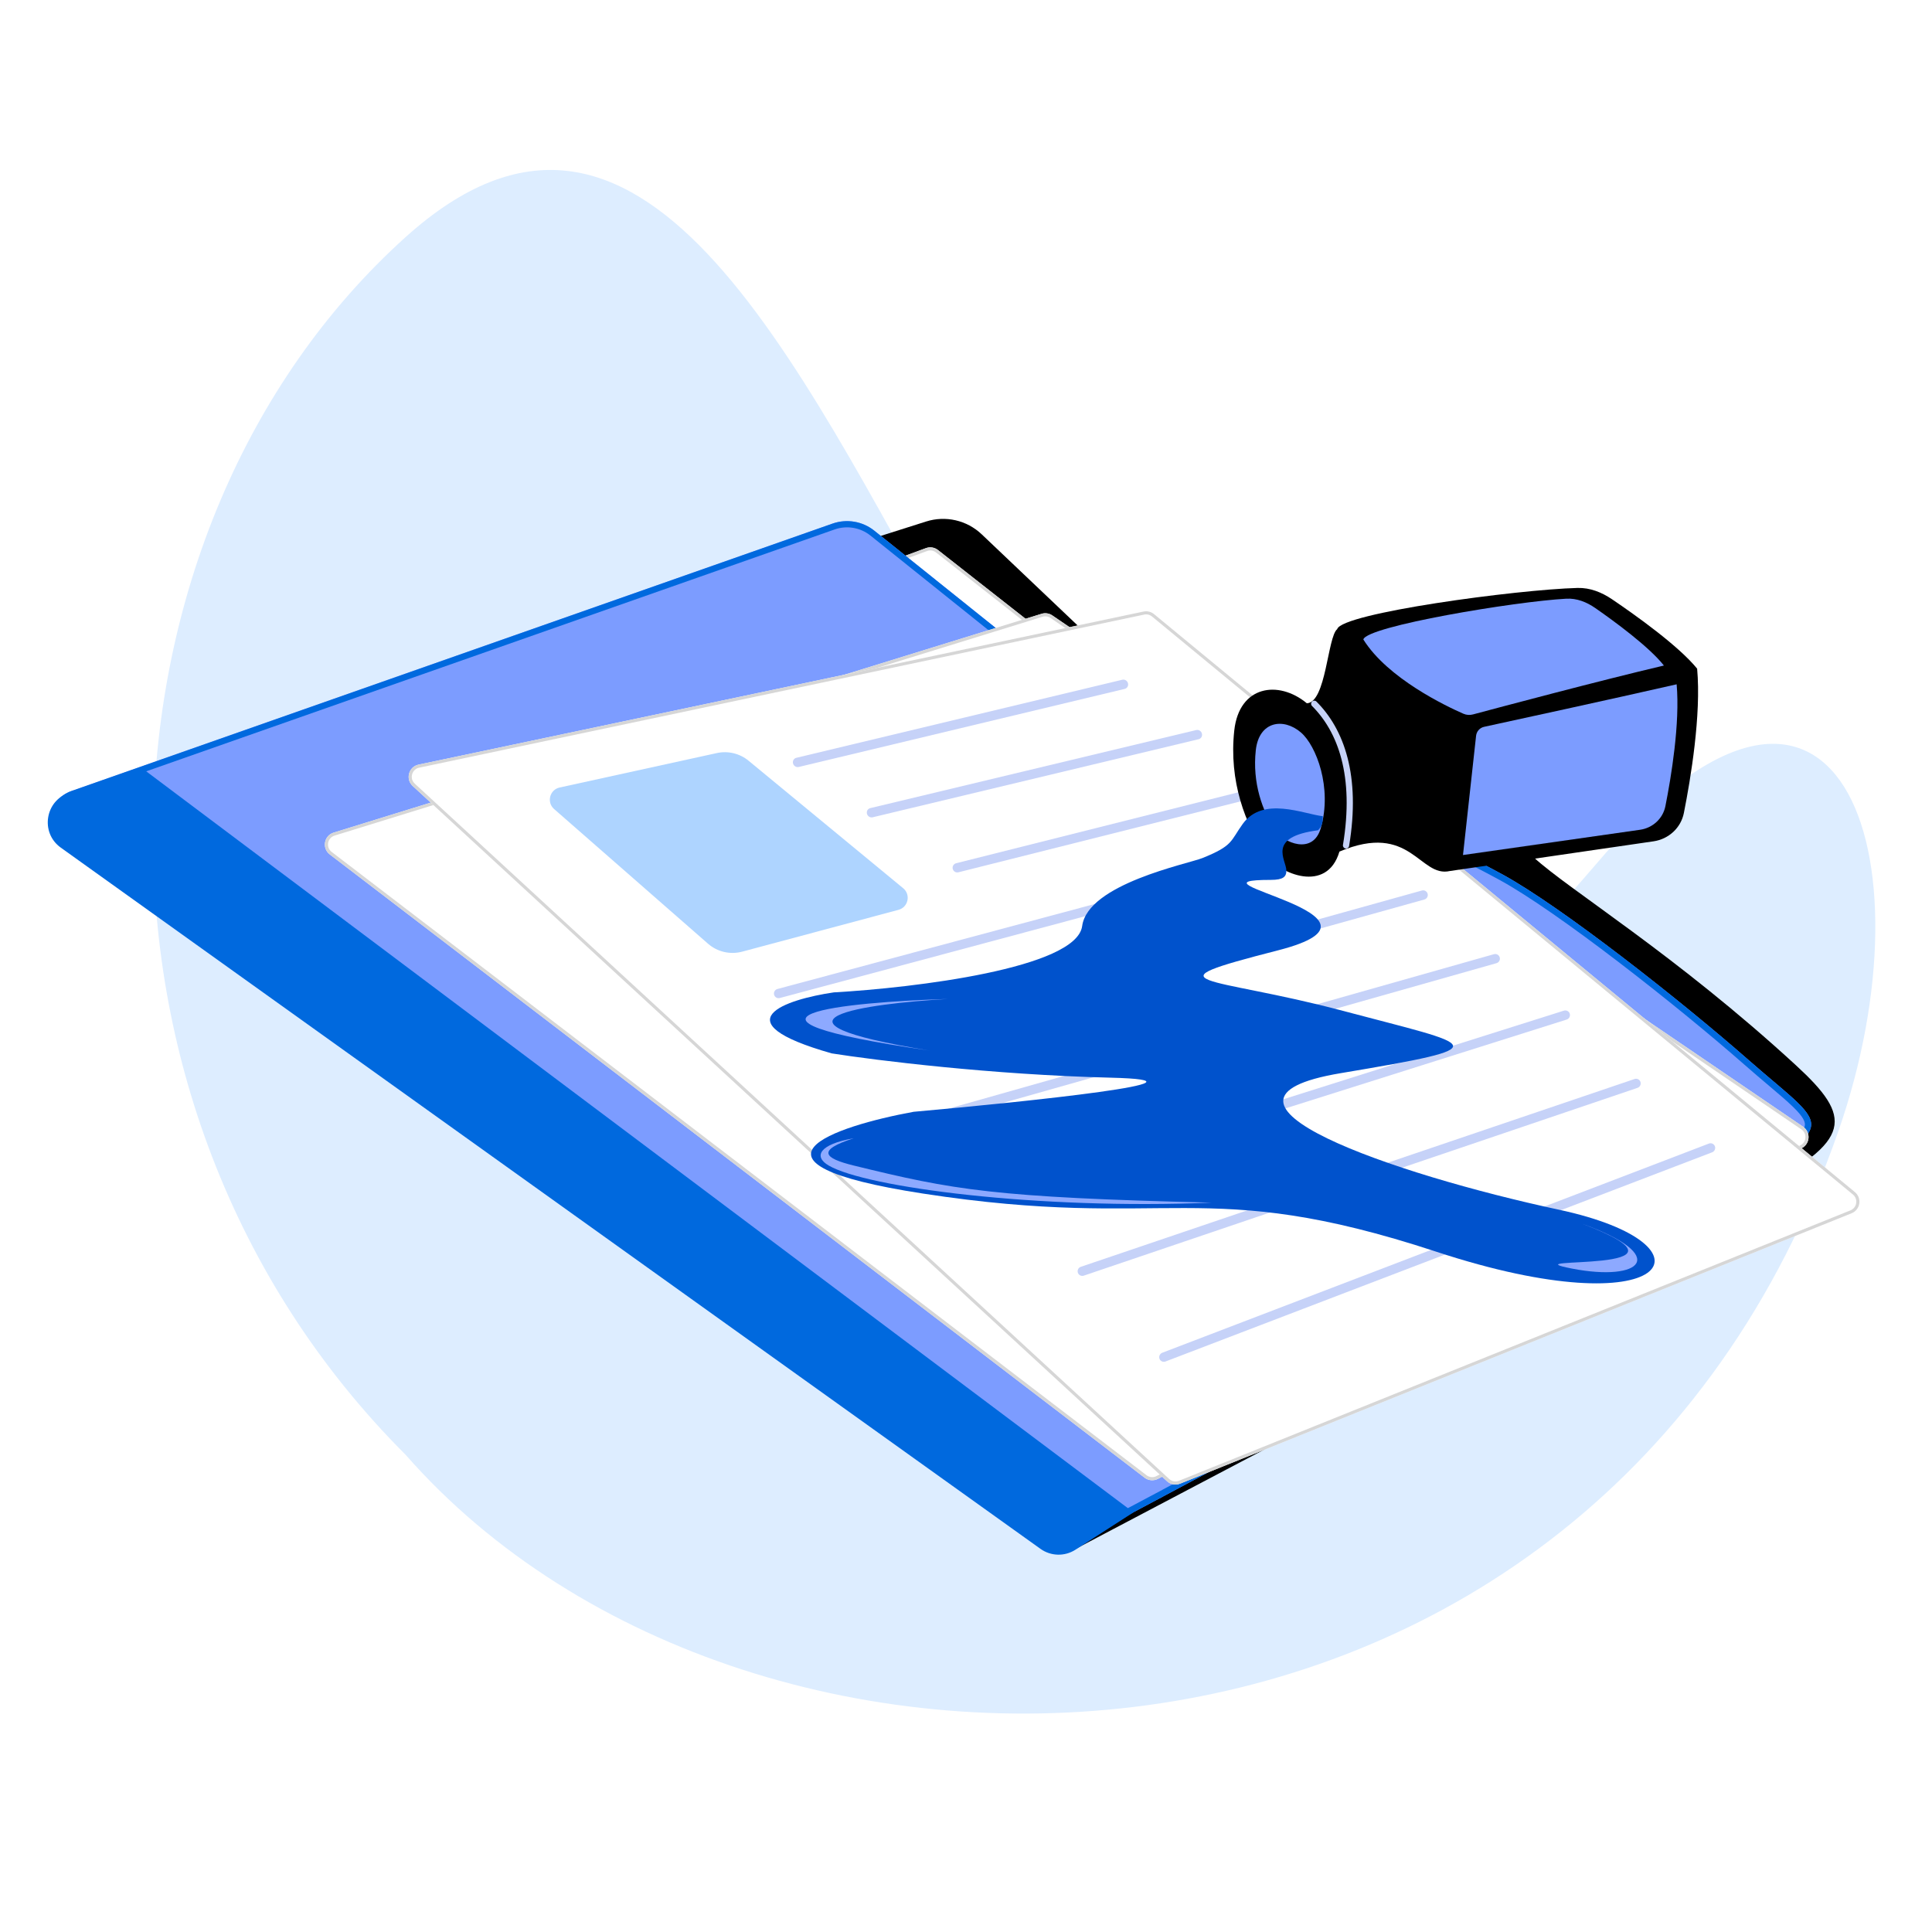 <svg width="745" height="745" viewBox="0 0 745 745" fill="none" xmlns="http://www.w3.org/2000/svg">
<path d="M708.866 436.283C746.155 329.502 708.866 222.83 614.947 333.826C390.036 599.628 337.457 -71.734 156.372 91.455C32.238 203.322 21.179 425.745 156.373 560.94C290.497 713.774 614.947 705.235 708.866 436.283Z" fill="#DDEDFF"/>
<g filter="url(#filter0_d_3071_905)">
<path d="M357.122 200.1L28.645 304.407C19.209 307.404 17.251 319.889 25.317 325.629L403.482 594.767C407.173 597.394 412.028 597.72 416.037 595.609L676.765 458.323C714.99 438.733 714.22 429.731 692.569 409.818C646.017 367.005 605.098 342.192 591.405 329.599C571.913 311.672 550.787 326.223 528.936 337.444C524.577 339.683 519.323 338.791 515.771 335.416L378.549 205.03C372.839 199.605 364.629 197.716 357.122 200.1Z" fill="black"/>
<path d="M93.318 315.299C90.277 313.013 90.975 308.267 94.545 306.953L357.06 210.359C358.624 209.784 360.373 210.06 361.683 211.089L658.914 444.442C661.713 446.639 661.233 451.012 658.024 452.55L427.338 563.141C425.723 563.916 423.81 563.726 422.378 562.65L93.318 315.299Z" fill="white"/>
<path fill-rule="evenodd" clip-rule="evenodd" d="M357.475 211.486L94.96 308.08C92.282 309.065 91.759 312.625 94.039 314.339L423.099 561.69C424.173 562.498 425.608 562.64 426.819 562.059L657.505 451.467C659.912 450.314 660.272 447.034 658.172 445.386L360.942 212.033C359.959 211.261 358.647 211.054 357.475 211.486ZM94.545 306.953C90.975 308.267 90.277 313.013 93.318 315.299L422.378 562.65C423.81 563.726 425.723 563.916 427.338 563.141L658.024 452.55C661.233 451.012 661.713 446.639 658.914 444.442L361.683 211.089C360.373 210.06 358.624 209.784 357.06 210.359L94.545 306.953Z" fill="#D6D6D6"/>
<path d="M321.03 200.902L27.487 304.04C18.325 307.259 16.561 319.462 24.451 325.124L399.632 594.358C403.24 596.947 407.907 597.374 411.859 595.347C456.129 572.647 608.044 490.037 658.073 461.291C710.89 430.944 706.965 436.455 674.256 407.75C647.892 384.614 602.1 348.629 579.468 336.246C538.215 313.674 538.065 321.87 510.764 334.655C506.777 336.522 502.083 335.846 498.648 333.093L337.144 203.635C332.616 200.005 326.506 198.978 321.03 200.902Z" fill="#7C9CFF"/>
<path fill-rule="evenodd" clip-rule="evenodd" d="M321.826 203.167L28.283 306.305C20.947 308.882 19.544 318.648 25.851 323.173L401.032 592.407C403.938 594.492 407.644 594.811 410.764 593.211C454.997 570.529 606.879 487.937 656.877 459.21C660.324 457.229 663.521 455.406 666.479 453.719C674.905 448.913 681.389 445.216 686.187 442.138C689.423 440.063 691.774 438.344 693.386 436.832C695.014 435.306 695.69 434.173 695.91 433.311C696.104 432.554 696.022 431.699 695.339 430.473C694.617 429.178 693.313 427.64 691.287 425.687C688.931 423.415 685.89 420.844 682.15 417.682C679.377 415.338 676.22 412.668 672.672 409.555C646.318 386.427 600.696 350.597 578.315 338.352C557.619 327.028 547.887 323.836 540.113 324.582C536.246 324.953 532.692 326.317 528.276 328.49C526.686 329.272 524.932 330.189 523.007 331.195C519.764 332.889 516.035 334.838 511.782 336.829C506.921 339.106 501.255 338.26 497.146 334.966L335.642 205.508C331.765 202.4 326.524 201.517 321.826 203.167ZM27.487 304.04L321.03 200.902C326.506 198.978 332.616 200.005 337.144 203.635L498.648 333.093C502.083 335.846 506.777 336.522 510.764 334.655C515.005 332.669 518.59 330.794 521.776 329.128C539.103 320.066 544.622 317.18 579.468 336.246C602.1 348.629 647.892 384.614 674.256 407.75C689.58 421.199 698.587 427.137 698.4 432.771C698.188 439.162 686.145 445.162 658.073 461.291C608.044 490.037 456.129 572.647 411.859 595.347C407.907 597.374 403.24 596.947 399.632 594.358L24.451 325.124C16.561 319.462 18.325 307.259 27.487 304.04Z" fill="#0069DE"/>
<path d="M23.444 325.86C15.403 320.104 17.379 307.64 26.807 304.654L55.303 295.627L437.075 582.181L414.709 596.585C410.57 599.251 405.223 599.119 401.22 596.254L23.444 325.86Z" fill="#0069DE"/>
</g>
<g filter="url(#filter1_d_3071_905)">
<path d="M127.163 328.469C124.064 326.099 124.935 321.219 128.662 320.067L401.644 235.686C403.04 235.255 404.556 235.483 405.764 236.305L695.295 433.493C698.306 435.544 698.026 440.07 694.786 441.735L446.488 569.274C444.839 570.121 442.85 569.943 441.377 568.816L127.163 328.469Z" fill="white"/>
</g>
<g filter="url(#filter2_d_3071_905)">
<path fill-rule="evenodd" clip-rule="evenodd" d="M401.998 236.834L129.017 321.214C126.221 322.078 125.568 325.738 127.892 327.516L442.107 567.863C443.211 568.707 444.703 568.841 445.94 568.206L694.237 440.667C696.668 439.418 696.877 436.024 694.619 434.486L405.088 237.298C404.183 236.681 403.045 236.51 401.998 236.834ZM128.662 320.067C124.935 321.219 124.064 326.099 127.163 328.469L441.377 568.816C442.85 569.943 444.839 570.121 446.488 569.274L694.786 441.735C698.026 440.07 698.306 435.544 695.295 433.493L405.764 236.305C404.556 235.483 403.04 235.255 401.644 235.686L128.662 320.067Z" fill="#D6D6D6"/>
</g>
<g filter="url(#filter3_d_3071_905)">
<path d="M159.137 302.08C156.269 299.436 157.583 294.655 161.4 293.849L440.96 234.819C442.39 234.517 443.879 234.883 445.007 235.812L715.266 458.682C718.077 461 717.384 465.482 714.005 466.842L455.073 571.111C453.353 571.803 451.388 571.444 450.025 570.187L159.137 302.08Z" fill="white"/>
</g>
<g filter="url(#filter4_d_3071_905)">
<path fill-rule="evenodd" clip-rule="evenodd" d="M441.208 235.993L161.648 295.024C158.785 295.629 157.799 299.214 159.951 301.197L450.839 569.304C451.861 570.247 453.334 570.516 454.624 569.997L713.556 465.729C716.091 464.708 716.611 461.347 714.503 459.609L444.243 236.739C443.398 236.041 442.281 235.767 441.208 235.993ZM161.4 293.849C157.583 294.655 156.269 299.436 159.137 302.08L450.025 570.187C451.388 571.444 453.353 571.803 455.073 571.111L714.005 466.842C717.384 465.482 718.077 461 715.266 458.682L445.007 235.812C443.879 234.883 442.39 234.517 440.96 234.819L161.4 293.849Z" fill="#D6D6D6"/>
</g>
<path d="M213.668 311.976C210.702 309.381 211.953 304.514 215.803 303.671L276.419 290.392C280.739 289.446 285.253 290.536 288.665 293.35L348.27 342.503C351.283 344.987 350.228 349.838 346.456 350.847L286.208 366.967C281.569 368.208 276.615 367.055 273.001 363.892L213.668 311.976Z" fill="#AED4FF"/>
<path fill-rule="evenodd" clip-rule="evenodd" d="M434.962 263.466C435.22 264.441 434.657 265.417 433.704 265.645L307.997 295.753C307.044 295.981 306.062 295.376 305.804 294.401C305.545 293.425 306.109 292.45 307.062 292.222L432.769 262.113C433.722 261.885 434.704 262.491 434.962 263.466Z" fill="#C6D2F8"/>
<path fill-rule="evenodd" clip-rule="evenodd" d="M463.469 282.869C463.727 283.844 463.164 284.82 462.211 285.048L336.504 315.156C335.551 315.385 334.569 314.779 334.311 313.804C334.052 312.829 334.616 311.853 335.569 311.625L461.276 281.517C462.229 281.288 463.211 281.894 463.469 282.869Z" fill="#C6D2F8"/>
<path fill-rule="evenodd" clip-rule="evenodd" d="M495.023 302.972C495.265 303.937 494.679 304.915 493.714 305.158L369.572 336.366C368.608 336.608 367.63 336.023 367.388 335.059C367.146 334.094 367.732 333.116 368.697 332.873L492.839 301.665C493.804 301.422 494.782 302.008 495.023 302.972Z" fill="#C6D2F8"/>
<path fill-rule="evenodd" clip-rule="evenodd" d="M519.442 324.384C519.698 325.345 519.127 326.332 518.167 326.59L300.709 384.846C299.749 385.104 298.762 384.534 298.505 383.573C298.248 382.612 298.819 381.625 299.78 381.367L517.237 323.111C518.198 322.854 519.185 323.424 519.442 324.384Z" fill="#C6D2F8"/>
<path fill-rule="evenodd" clip-rule="evenodd" d="M550.509 344.643C550.774 345.601 550.212 346.594 549.254 346.861L332.345 407.306C331.386 407.573 330.394 407.013 330.129 406.055C329.863 405.097 330.425 404.103 331.384 403.836L548.293 343.392C549.251 343.125 550.243 343.685 550.509 344.643Z" fill="#C6D2F8"/>
<path fill-rule="evenodd" clip-rule="evenodd" d="M578.307 369.186C578.577 370.143 578.019 371.139 577.061 371.41L360.388 432.769C359.431 433.04 358.436 432.484 358.167 431.527C357.898 430.57 358.456 429.575 359.413 429.304L576.087 367.945C577.044 367.674 578.038 368.23 578.307 369.186Z" fill="#C6D2F8"/>
<path fill-rule="evenodd" clip-rule="evenodd" d="M605.317 390.89C605.613 391.838 605.083 392.85 604.133 393.15L389.25 461.03C388.301 461.33 387.291 460.804 386.996 459.856C386.7 458.907 387.231 457.895 388.18 457.595L603.063 389.715C604.013 389.415 605.022 389.941 605.317 390.89Z" fill="#C6D2F8"/>
<path fill-rule="evenodd" clip-rule="evenodd" d="M632.579 417.203C632.892 418.145 632.382 419.168 631.439 419.488L417.917 491.902C416.974 492.222 415.955 491.718 415.641 490.776C415.327 489.834 415.837 488.811 416.781 488.491L630.303 416.076C631.246 415.756 632.265 416.261 632.579 417.203Z" fill="#C6D2F8"/>
<path fill-rule="evenodd" clip-rule="evenodd" d="M661.283 442.013C661.63 442.942 661.157 443.985 660.226 444.341L449.432 525.006C448.501 525.362 447.465 524.897 447.119 523.968C446.772 523.038 447.245 521.996 448.176 521.639L658.969 440.974C659.9 440.618 660.936 441.083 661.283 442.013Z" fill="#C6D2F8"/>
<g filter="url(#filter5_d_3071_905)">
<path d="M515.641 241.6C517.308 235.432 584.904 226.342 608.298 225.718C613.155 225.589 617.63 227.383 621.653 230.108C630.675 236.22 647.286 248.045 654.433 256.839C656.049 274.644 651.964 299.173 649.321 312.484C648.173 318.264 643.453 322.57 637.622 323.42L559.073 334.877C547.361 337.537 544.044 315.75 516.5 327.384C511.643 343.763 493.299 335.874 488.366 328.805C480.156 317.043 473.811 300.147 475.952 280.651C477.848 263.383 492.945 261.094 503.937 270.193C511.394 269.884 511.889 244.57 515.641 241.6Z" fill="black"/>
<path fill-rule="evenodd" clip-rule="evenodd" d="M505.922 269.525C506.39 269.056 507.15 269.055 507.62 269.523C518.256 280.131 524.753 298.018 520.229 325.21C520.12 325.864 519.502 326.306 518.848 326.198C518.194 326.089 517.752 325.47 517.86 324.816C522.292 298.177 515.874 281.147 505.924 271.223C505.455 270.755 505.454 269.995 505.922 269.525Z" fill="#C6D2F8"/>
<path d="M603.952 229.865C584.238 230.932 527.085 240.433 525.716 245.584C535.108 260.628 557.712 271.34 564.296 274.221C565.483 274.74 566.783 274.817 568.035 274.482C577.142 272.042 616.718 261.489 641.622 255.636C635.873 248.358 622.544 238.606 615.187 233.491C611.819 231.15 608.048 229.643 603.952 229.865Z" fill="#7C9CFF"/>
<path d="M642.201 309.843C644.423 298.635 647.874 277.911 646.528 262.877C621.609 268.559 582.935 276.963 572.297 279.269C570.615 279.634 569.381 281.027 569.193 282.738L564.146 328.708L632.412 318.97C637.29 318.274 641.243 314.677 642.201 309.843Z" fill="#7C9CFF"/>
<path d="M484.25 288.28C485.474 277.13 494.859 275.613 501.662 281.456C507.571 286.531 513.803 302.808 509.313 318.33C506.251 328.914 494.878 323.872 491.832 319.323C486.764 311.754 482.868 300.867 484.25 288.28Z" fill="#7C9CFF"/>
</g>
<g filter="url(#filter6_d_3071_905)">
<path d="M417.294 357.096C419.481 340.839 458.026 333.131 463.621 330.893C475.627 326.091 474.426 324.328 479.228 317.684C487.034 306.882 502.67 313.917 510.084 314.738C510.084 316.545 510.084 318.352 508.277 320.159C488.217 322.747 496.036 331.561 496.036 335.695C496.036 338.096 494.835 339.296 490.033 339.296C452.337 339.296 545.183 353.009 492.914 366.436C440.645 379.863 465.914 375.999 517.784 389.777C569.655 403.554 579.409 403.358 516.978 413.827C454.547 424.295 537.456 452.825 601.131 466.475C664.806 480.125 644.227 512.41 553.899 482.688C463.57 452.965 451.309 474.958 355.86 460.243C279.501 448.471 321.67 434.322 352.299 428.719C396.554 424.794 473.683 416.667 428.16 415.56C382.638 414.452 337.573 408.859 320.731 406.201C277.227 393.855 303.131 385.372 321.52 382.673C352.534 380.922 415.107 373.354 417.294 357.096Z" fill="#0052CC"/>
</g>
<g filter="url(#filter7_i_3071_905)">
<path d="M365.524 385.209C325.77 386.414 268.668 392.076 358.296 405.086C287.461 393.521 333.6 387.016 365.524 385.209Z" fill="#8DA9FF"/>
</g>
<g filter="url(#filter8_i_3071_905)">
<path d="M329.188 449.439C317.703 446.623 314.771 443.573 329.163 438.939C315.966 441.242 313.549 445.928 319.559 449.442C333.965 457.862 399.994 466.549 467.255 463.752C383.186 461.749 367.619 458.862 329.188 449.439Z" fill="#8DA9FF"/>
</g>
<g filter="url(#filter9_i_3071_905)">
<path d="M606.213 489.188C579.645 484.026 662.432 491.814 610.056 471.862C644.396 484.309 632.781 494.351 606.213 489.188Z" fill="#8DA9FF"/>
</g>
<defs>
<filter id="filter0_d_3071_905" x="16.423" y="198.086" width="693.056" height="403.412" filterUnits="userSpaceOnUse" color-interpolation-filters="sRGB">
<feFlood flood-opacity="0" result="BackgroundImageFix"/>
<feColorMatrix in="SourceAlpha" type="matrix" values="0 0 0 0 0 0 0 0 0 0 0 0 0 0 0 0 0 0 127 0" result="hardAlpha"/>
<feOffset dy="1"/>
<feGaussianBlur stdDeviation="1"/>
<feComposite in2="hardAlpha" operator="out"/>
<feColorMatrix type="matrix" values="0 0 0 0 0 0 0 0 0 0 0 0 0 0 0 0 0 0 0.3 0"/>
<feBlend mode="normal" in2="BackgroundImageFix" result="effect1_dropShadow_3071_905"/>
<feBlend mode="normal" in="SourceGraphic" in2="effect1_dropShadow_3071_905" result="shape"/>
</filter>
<filter id="filter1_d_3071_905" x="123.277" y="234.472" width="576.117" height="338.332" filterUnits="userSpaceOnUse" color-interpolation-filters="sRGB">
<feFlood flood-opacity="0" result="BackgroundImageFix"/>
<feColorMatrix in="SourceAlpha" type="matrix" values="0 0 0 0 0 0 0 0 0 0 0 0 0 0 0 0 0 0 127 0" result="hardAlpha"/>
<feOffset dy="1"/>
<feGaussianBlur stdDeviation="1"/>
<feComposite in2="hardAlpha" operator="out"/>
<feColorMatrix type="matrix" values="0 0 0 0 0 0 0 0 0 0 0 0 0 0 0 0 0 0 0.27 0"/>
<feBlend mode="normal" in2="BackgroundImageFix" result="effect1_dropShadow_3071_905"/>
<feBlend mode="normal" in="SourceGraphic" in2="effect1_dropShadow_3071_905" result="shape"/>
</filter>
<filter id="filter2_d_3071_905" x="123.277" y="234.472" width="576.117" height="338.332" filterUnits="userSpaceOnUse" color-interpolation-filters="sRGB">
<feFlood flood-opacity="0" result="BackgroundImageFix"/>
<feColorMatrix in="SourceAlpha" type="matrix" values="0 0 0 0 0 0 0 0 0 0 0 0 0 0 0 0 0 0 127 0" result="hardAlpha"/>
<feOffset dy="1"/>
<feGaussianBlur stdDeviation="1"/>
<feComposite in2="hardAlpha" operator="out"/>
<feColorMatrix type="matrix" values="0 0 0 0 0 0 0 0 0 0 0 0 0 0 0 0 0 0 0.27 0"/>
<feBlend mode="normal" in2="BackgroundImageFix" result="effect1_dropShadow_3071_905"/>
<feBlend mode="normal" in="SourceGraphic" in2="effect1_dropShadow_3071_905" result="shape"/>
</filter>
<filter id="filter3_d_3071_905" x="155.586" y="233.715" width="563.428" height="340.743" filterUnits="userSpaceOnUse" color-interpolation-filters="sRGB">
<feFlood flood-opacity="0" result="BackgroundImageFix"/>
<feColorMatrix in="SourceAlpha" type="matrix" values="0 0 0 0 0 0 0 0 0 0 0 0 0 0 0 0 0 0 127 0" result="hardAlpha"/>
<feOffset dy="1"/>
<feGaussianBlur stdDeviation="1"/>
<feComposite in2="hardAlpha" operator="out"/>
<feColorMatrix type="matrix" values="0 0 0 0 0 0 0 0 0 0 0 0 0 0 0 0 0 0 0.25 0"/>
<feBlend mode="normal" in2="BackgroundImageFix" result="effect1_dropShadow_3071_905"/>
<feBlend mode="normal" in="SourceGraphic" in2="effect1_dropShadow_3071_905" result="shape"/>
</filter>
<filter id="filter4_d_3071_905" x="155.586" y="233.715" width="563.428" height="340.743" filterUnits="userSpaceOnUse" color-interpolation-filters="sRGB">
<feFlood flood-opacity="0" result="BackgroundImageFix"/>
<feColorMatrix in="SourceAlpha" type="matrix" values="0 0 0 0 0 0 0 0 0 0 0 0 0 0 0 0 0 0 127 0" result="hardAlpha"/>
<feOffset dy="1"/>
<feGaussianBlur stdDeviation="1"/>
<feComposite in2="hardAlpha" operator="out"/>
<feColorMatrix type="matrix" values="0 0 0 0 0 0 0 0 0 0 0 0 0 0 0 0 0 0 0.25 0"/>
<feBlend mode="normal" in2="BackgroundImageFix" result="effect1_dropShadow_3071_905"/>
<feBlend mode="normal" in="SourceGraphic" in2="effect1_dropShadow_3071_905" result="shape"/>
</filter>
<filter id="filter5_d_3071_905" x="473.532" y="224.712" width="183.268" height="115.335" filterUnits="userSpaceOnUse" color-interpolation-filters="sRGB">
<feFlood flood-opacity="0" result="BackgroundImageFix"/>
<feColorMatrix in="SourceAlpha" type="matrix" values="0 0 0 0 0 0 0 0 0 0 0 0 0 0 0 0 0 0 127 0" result="hardAlpha"/>
<feOffset dy="1"/>
<feGaussianBlur stdDeviation="1"/>
<feComposite in2="hardAlpha" operator="out"/>
<feColorMatrix type="matrix" values="0 0 0 0 0 0 0 0 0 0 0 0 0 0 0 0 0 0 0.18 0"/>
<feBlend mode="normal" in2="BackgroundImageFix" result="effect1_dropShadow_3071_905"/>
<feBlend mode="normal" in="SourceGraphic" in2="effect1_dropShadow_3071_905" result="shape"/>
</filter>
<filter id="filter6_d_3071_905" x="295.917" y="310.731" width="343.129" height="185.143" filterUnits="userSpaceOnUse" color-interpolation-filters="sRGB">
<feFlood flood-opacity="0" result="BackgroundImageFix"/>
<feColorMatrix in="SourceAlpha" type="matrix" values="0 0 0 0 0 0 0 0 0 0 0 0 0 0 0 0 0 0 127 0" result="hardAlpha"/>
<feOffset/>
<feGaussianBlur stdDeviation="0.5"/>
<feComposite in2="hardAlpha" operator="out"/>
<feColorMatrix type="matrix" values="0 0 0 0 0 0 0 0 0 0 0 0 0 0 0 0 0 0 0.31 0"/>
<feBlend mode="normal" in2="BackgroundImageFix" result="effect1_dropShadow_3071_905"/>
<feBlend mode="normal" in="SourceGraphic" in2="effect1_dropShadow_3071_905" result="shape"/>
</filter>
<filter id="filter7_i_3071_905" x="310.651" y="385.209" width="54.873" height="19.877" filterUnits="userSpaceOnUse" color-interpolation-filters="sRGB">
<feFlood flood-opacity="0" result="BackgroundImageFix"/>
<feBlend mode="normal" in="SourceGraphic" in2="BackgroundImageFix" result="shape"/>
<feColorMatrix in="SourceAlpha" type="matrix" values="0 0 0 0 0 0 0 0 0 0 0 0 0 0 0 0 0 0 127 0" result="hardAlpha"/>
<feOffset/>
<feGaussianBlur stdDeviation="0.5"/>
<feComposite in2="hardAlpha" operator="arithmetic" k2="-1" k3="1"/>
<feColorMatrix type="matrix" values="0 0 0 0 0 0 0 0 0 0 0 0 0 0 0 0 0 0 0.26 0"/>
<feBlend mode="normal" in2="shape" result="effect1_innerShadow_3071_905"/>
</filter>
<filter id="filter8_i_3071_905" x="316.444" y="438.939" width="150.811" height="25.347" filterUnits="userSpaceOnUse" color-interpolation-filters="sRGB">
<feFlood flood-opacity="0" result="BackgroundImageFix"/>
<feBlend mode="normal" in="SourceGraphic" in2="BackgroundImageFix" result="shape"/>
<feColorMatrix in="SourceAlpha" type="matrix" values="0 0 0 0 0 0 0 0 0 0 0 0 0 0 0 0 0 0 127 0" result="hardAlpha"/>
<feOffset/>
<feGaussianBlur stdDeviation="0.5"/>
<feComposite in2="hardAlpha" operator="arithmetic" k2="-1" k3="1"/>
<feColorMatrix type="matrix" values="0 0 0 0 0 0 0 0 0 0 0 0 0 0 0 0 0 0 0.26 0"/>
<feBlend mode="normal" in2="shape" result="effect1_innerShadow_3071_905"/>
</filter>
<filter id="filter9_i_3071_905" x="600.808" y="471.862" width="30.527" height="18.711" filterUnits="userSpaceOnUse" color-interpolation-filters="sRGB">
<feFlood flood-opacity="0" result="BackgroundImageFix"/>
<feBlend mode="normal" in="SourceGraphic" in2="BackgroundImageFix" result="shape"/>
<feColorMatrix in="SourceAlpha" type="matrix" values="0 0 0 0 0 0 0 0 0 0 0 0 0 0 0 0 0 0 127 0" result="hardAlpha"/>
<feOffset/>
<feGaussianBlur stdDeviation="0.5"/>
<feComposite in2="hardAlpha" operator="arithmetic" k2="-1" k3="1"/>
<feColorMatrix type="matrix" values="0 0 0 0 0 0 0 0 0 0 0 0 0 0 0 0 0 0 0.26 0"/>
<feBlend mode="normal" in2="shape" result="effect1_innerShadow_3071_905"/>
</filter>
</defs>
</svg>
